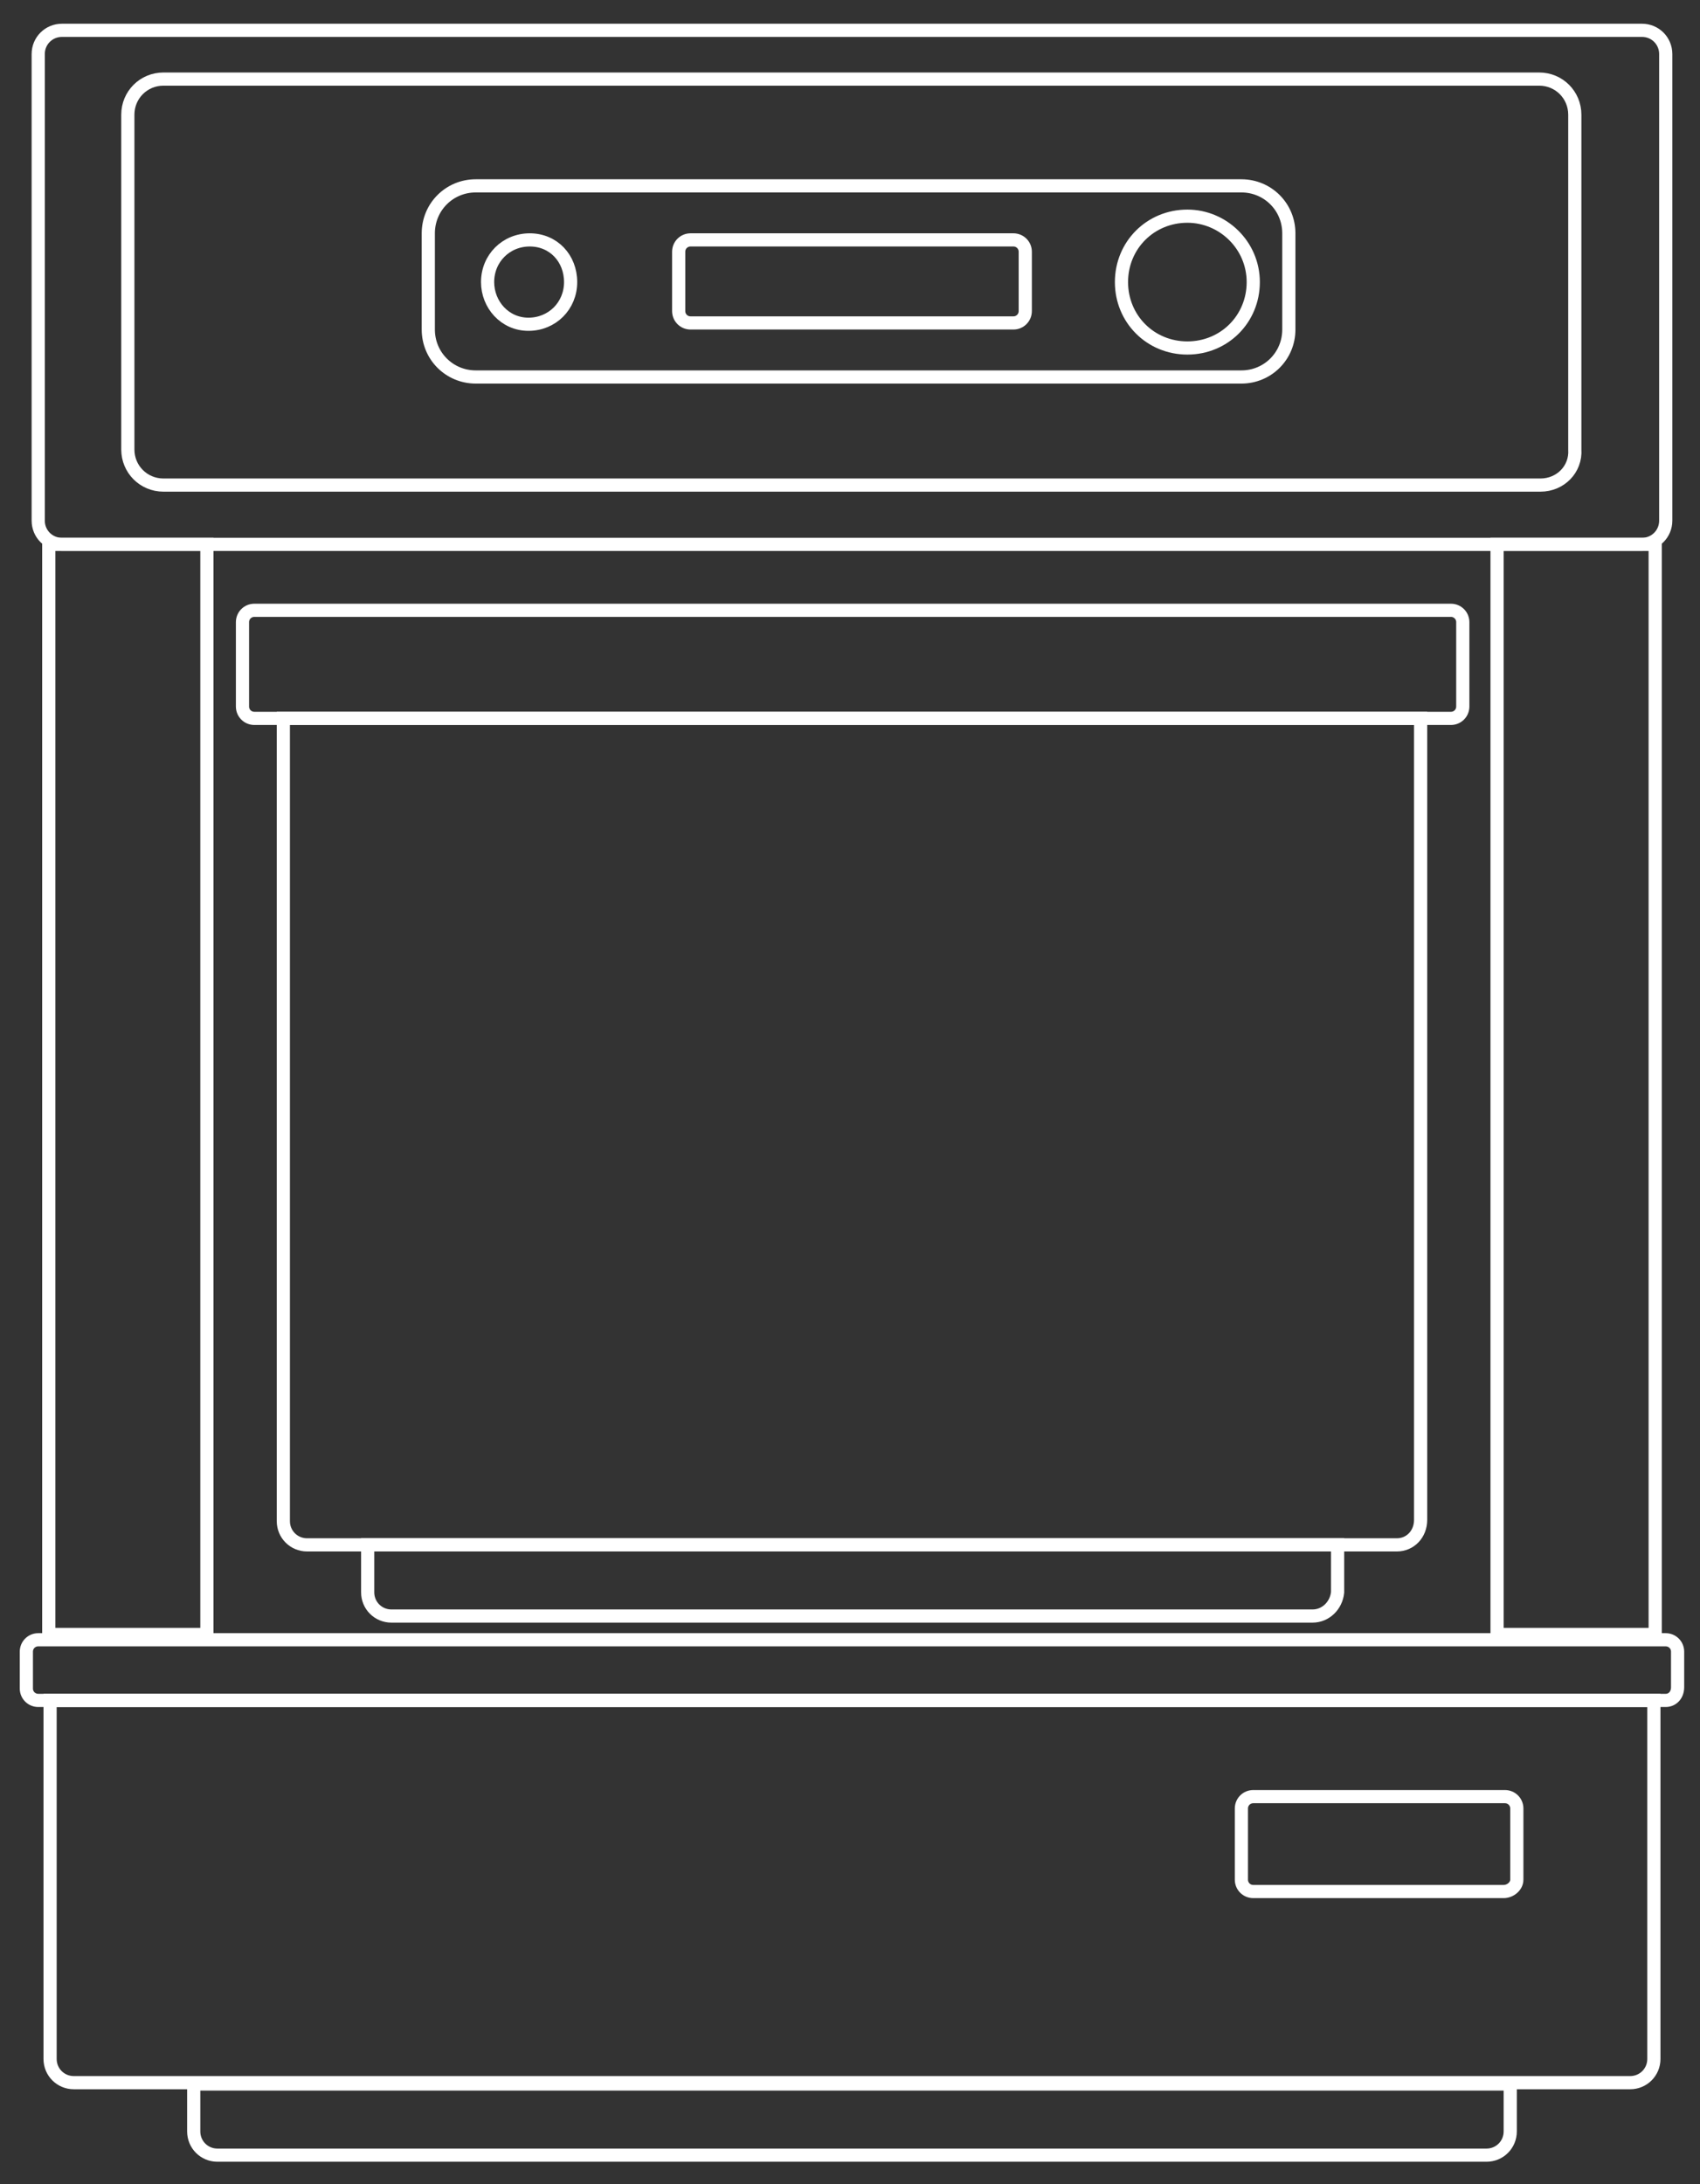 <?xml version="1.0" encoding="utf-8"?>
<!-- Generator: Adobe Illustrator 23.0.2, SVG Export Plug-In . SVG Version: 6.00 Build 0)  -->
<svg version="1.1" id="picobrew-svg" xmlns="http://www.w3.org/2000/svg" xmlns:xlink="http://www.w3.org/1999/xlink" x="0px" y="0px"
	 viewBox="0 0 129 165.7" style="enable-background:new 0 0 129 165.7;" xml:space="preserve">
<rect x="0" y="0" width="129" height="165.7" fill="#333333" stroke="none"/>
<style type="text/css">
	.st0{fill:none;}
	.st1{fill:none;stroke:#ffffff;stroke-miterlimit:10;}
</style>
<title>Pico</title>
<g transform="translate(2, 2)">
	<path class="st0" d="M122,156.4H3.6c-1,0-1.8-0.8-1.8-1.8v-27.3h122v27.3C123.8,155.6,123,156.4,122,156.4"/>
	<path class="st0" d="M111.1,161.9H14.6c-1,0-1.8-0.8-1.8-1.8v-3.6h100.1v3.6C112.9,161.1,112.1,161.9,111.1,161.9"/>
	<path class="st0" d="M112.4,141.8H93.3c-0.5,0-0.9-0.4-0.9-0.9v-5.5c0-0.5,0.4-0.9,0.9-0.9h19.1c0.5,0,0.9,0.4,0.9,0.9v5.5
		C113.3,141.4,112.9,141.8,112.4,141.8"/>
	<polygon class="st0" points="111.9,122.3 123.9,122.3 123.9,39.4 111.9,39.4 	"/>
	<polygon class="st0" points="1.7,122.3 13.7,122.3 13.7,39.4 1.7,39.4 	"/>
	<path class="st0" d="M124.7,127.3H0.9c-0.5,0-0.9-0.4-0.9-0.9v-2.7c0-0.5,0.4-0.9,0.9-0.9h123.8c0.5,0,0.9,0.4,0.9,0.9v2.7
		C125.6,126.9,125.2,127.3,124.7,127.3"/>
	<polygon class="st0" points="13.7,122.3 112,122.3 112,39.4 13.7,39.4 	"/>
	<path class="st0" d="M122.9,39.4H2.7c-1,0-1.8-0.8-1.8-1.8V2.1c0-1,0.8-1.8,1.8-1.8h120.2c1,0,1.8,0.8,1.8,1.8v35.5
		C124.7,38.6,123.9,39.4,122.9,39.4"/>
	<path class="st0" d="M115.2,34.9H10.5c-1.5,0-2.7-1.2-2.7-2.7V6.7C7.8,5.2,9,4,10.5,4h104.7c1.5,0,2.7,1.2,2.7,2.7v25.5
		C117.9,33.7,116.7,34.9,115.2,34.9"/>
	<path class="st0" d="M92.4,26.7H34.1c-2,0-3.6-1.6-3.6-3.6v-7.3c0-2,1.6-3.6,3.6-3.6h58.3c2,0,3.6,1.6,3.6,3.6v7.3
		C96,25.1,94.4,26.7,92.4,26.7"/>
	<path class="st0" d="M75.1,22.6H50.5c-0.5,0-0.9-0.4-0.9-0.9v-4.6c0-0.5,0.4-0.9,0.9-0.9h24.6c0.5,0,0.9,0.4,0.9,0.9v4.6
		C76,22.2,75.6,22.6,75.1,22.6"/>
	<path class="st0" d="M93.3,19.4c0,2.8-2.2,5-5,5s-5-2.2-5-5s2.2-5,5-5C91.1,14.4,93.3,16.7,93.3,19.4"/>
	<path class="st0" d="M41.4,19.4c0,1.8-1.4,3.2-3.2,3.2S35,21.2,35,19.4c0-1.8,1.4-3.2,3.2-3.2S41.4,17.7,41.4,19.4"/>
</g>
<g>
	<path class="st1" d="M114.1,143.5h-19c-0.5,0-0.9-0.4-0.9-0.9v-5.4c0-0.5,0.4-0.9,0.9-0.9h19.1c0.5,0,0.9,0.4,0.9,0.9v5.4
		C115.1,143.1,114.6,143.5,114.1,143.5z"/>
	<path class="st1" d="M99.6,122.6H29.7c-1,0-1.8-0.8-1.8-1.8v-3.6h73.6v3.6C101.4,121.8,100.6,122.6,99.6,122.6z"/>
	<path class="st1" d="M106,117.2H23.3c-1,0-1.8-0.8-1.8-1.8V54.5h86.3v60.8C107.8,116.4,107,117.2,106,117.2z"/>
	<path class="st1" d="M110.1,54.5H19.3c-0.5,0-0.9-0.4-0.9-0.9v-6.4c0-0.5,0.4-0.9,0.9-0.9h90.8c0.5,0,0.9,0.4,0.9,0.9v6.4
		C111,54.1,110.6,54.5,110.1,54.5z"/>
	<path class="st1" d="M95.1,21.4c0,2.8-2.2,5-5,5s-5-2.2-5-5s2.2-5,5-5C92.8,16.4,95.1,18.6,95.1,21.4z"/>
	<path class="st1" d="M76.9,24.5H52.4c-0.5,0-0.9-0.4-0.9-0.9v-4.5c0-0.5,0.4-0.9,0.9-0.9h24.5c0.5,0,0.9,0.4,0.9,0.9v4.5
		C77.8,24.1,77.4,24.5,76.9,24.5z"/>
	<path class="st1" d="M43.3,21.4c0,1.8-1.4,3.2-3.2,3.2S37,23.1,37,21.4c0-1.8,1.4-3.2,3.2-3.2S43.3,19.6,43.3,21.4z"/>
	<path class="st1" d="M94.2,28.6H36.1c-2,0-3.6-1.6-3.6-3.6v-7.3c0-2,1.6-3.6,3.6-3.6h58.1c2,0,3.6,1.6,3.6,3.6V25
		C97.8,27,96.2,28.6,94.2,28.6z"/>
	<path class="st1" d="M116.9,36.8H12.4c-1.5,0-2.7-1.2-2.7-2.7V8.7c0-1.5,1.2-2.7,2.7-2.7h104.4c1.5,0,2.7,1.2,2.7,2.7v25.4
		C119.6,35.6,118.4,36.8,116.9,36.8z"/>
	<polygon class="st1" points="3.7,124 15.7,124 15.7,41.3 3.7,41.3 	"/>
	<path class="st1" d="M112.8,163.5H16.5c-1,0-1.8-0.8-1.8-1.8v-3.6h99.9v3.6C114.6,162.7,113.8,163.5,112.8,163.5z"/>
	<path class="st1" d="M123.7,158H5.6c-1,0-1.8-0.8-1.8-1.8V129h121.7v27.2C125.5,157.2,124.7,158,123.7,158z"/>
	<path class="st1" d="M126.4,129H2.9c-0.5,0-0.9-0.4-0.9-0.9v-2.8c0-0.5,0.4-0.9,0.9-0.9h123.5c0.5,0,0.9,0.4,0.9,0.9v2.7
		C127.3,128.6,126.9,129,126.4,129z"/>
	<polygon class="st1" points="113.6,124 125.6,124 125.6,41.3 113.6,41.3 	"/>
	<path class="st1" d="M124.6,41.3H4.7c-1,0-1.8-0.8-1.8-1.8V4.1c0-1,0.8-1.8,1.8-1.8h119.9c1,0,1.8,0.8,1.8,1.8v35.4
		C126.4,40.5,125.6,41.3,124.6,41.3z"/>
</g>
</svg>
